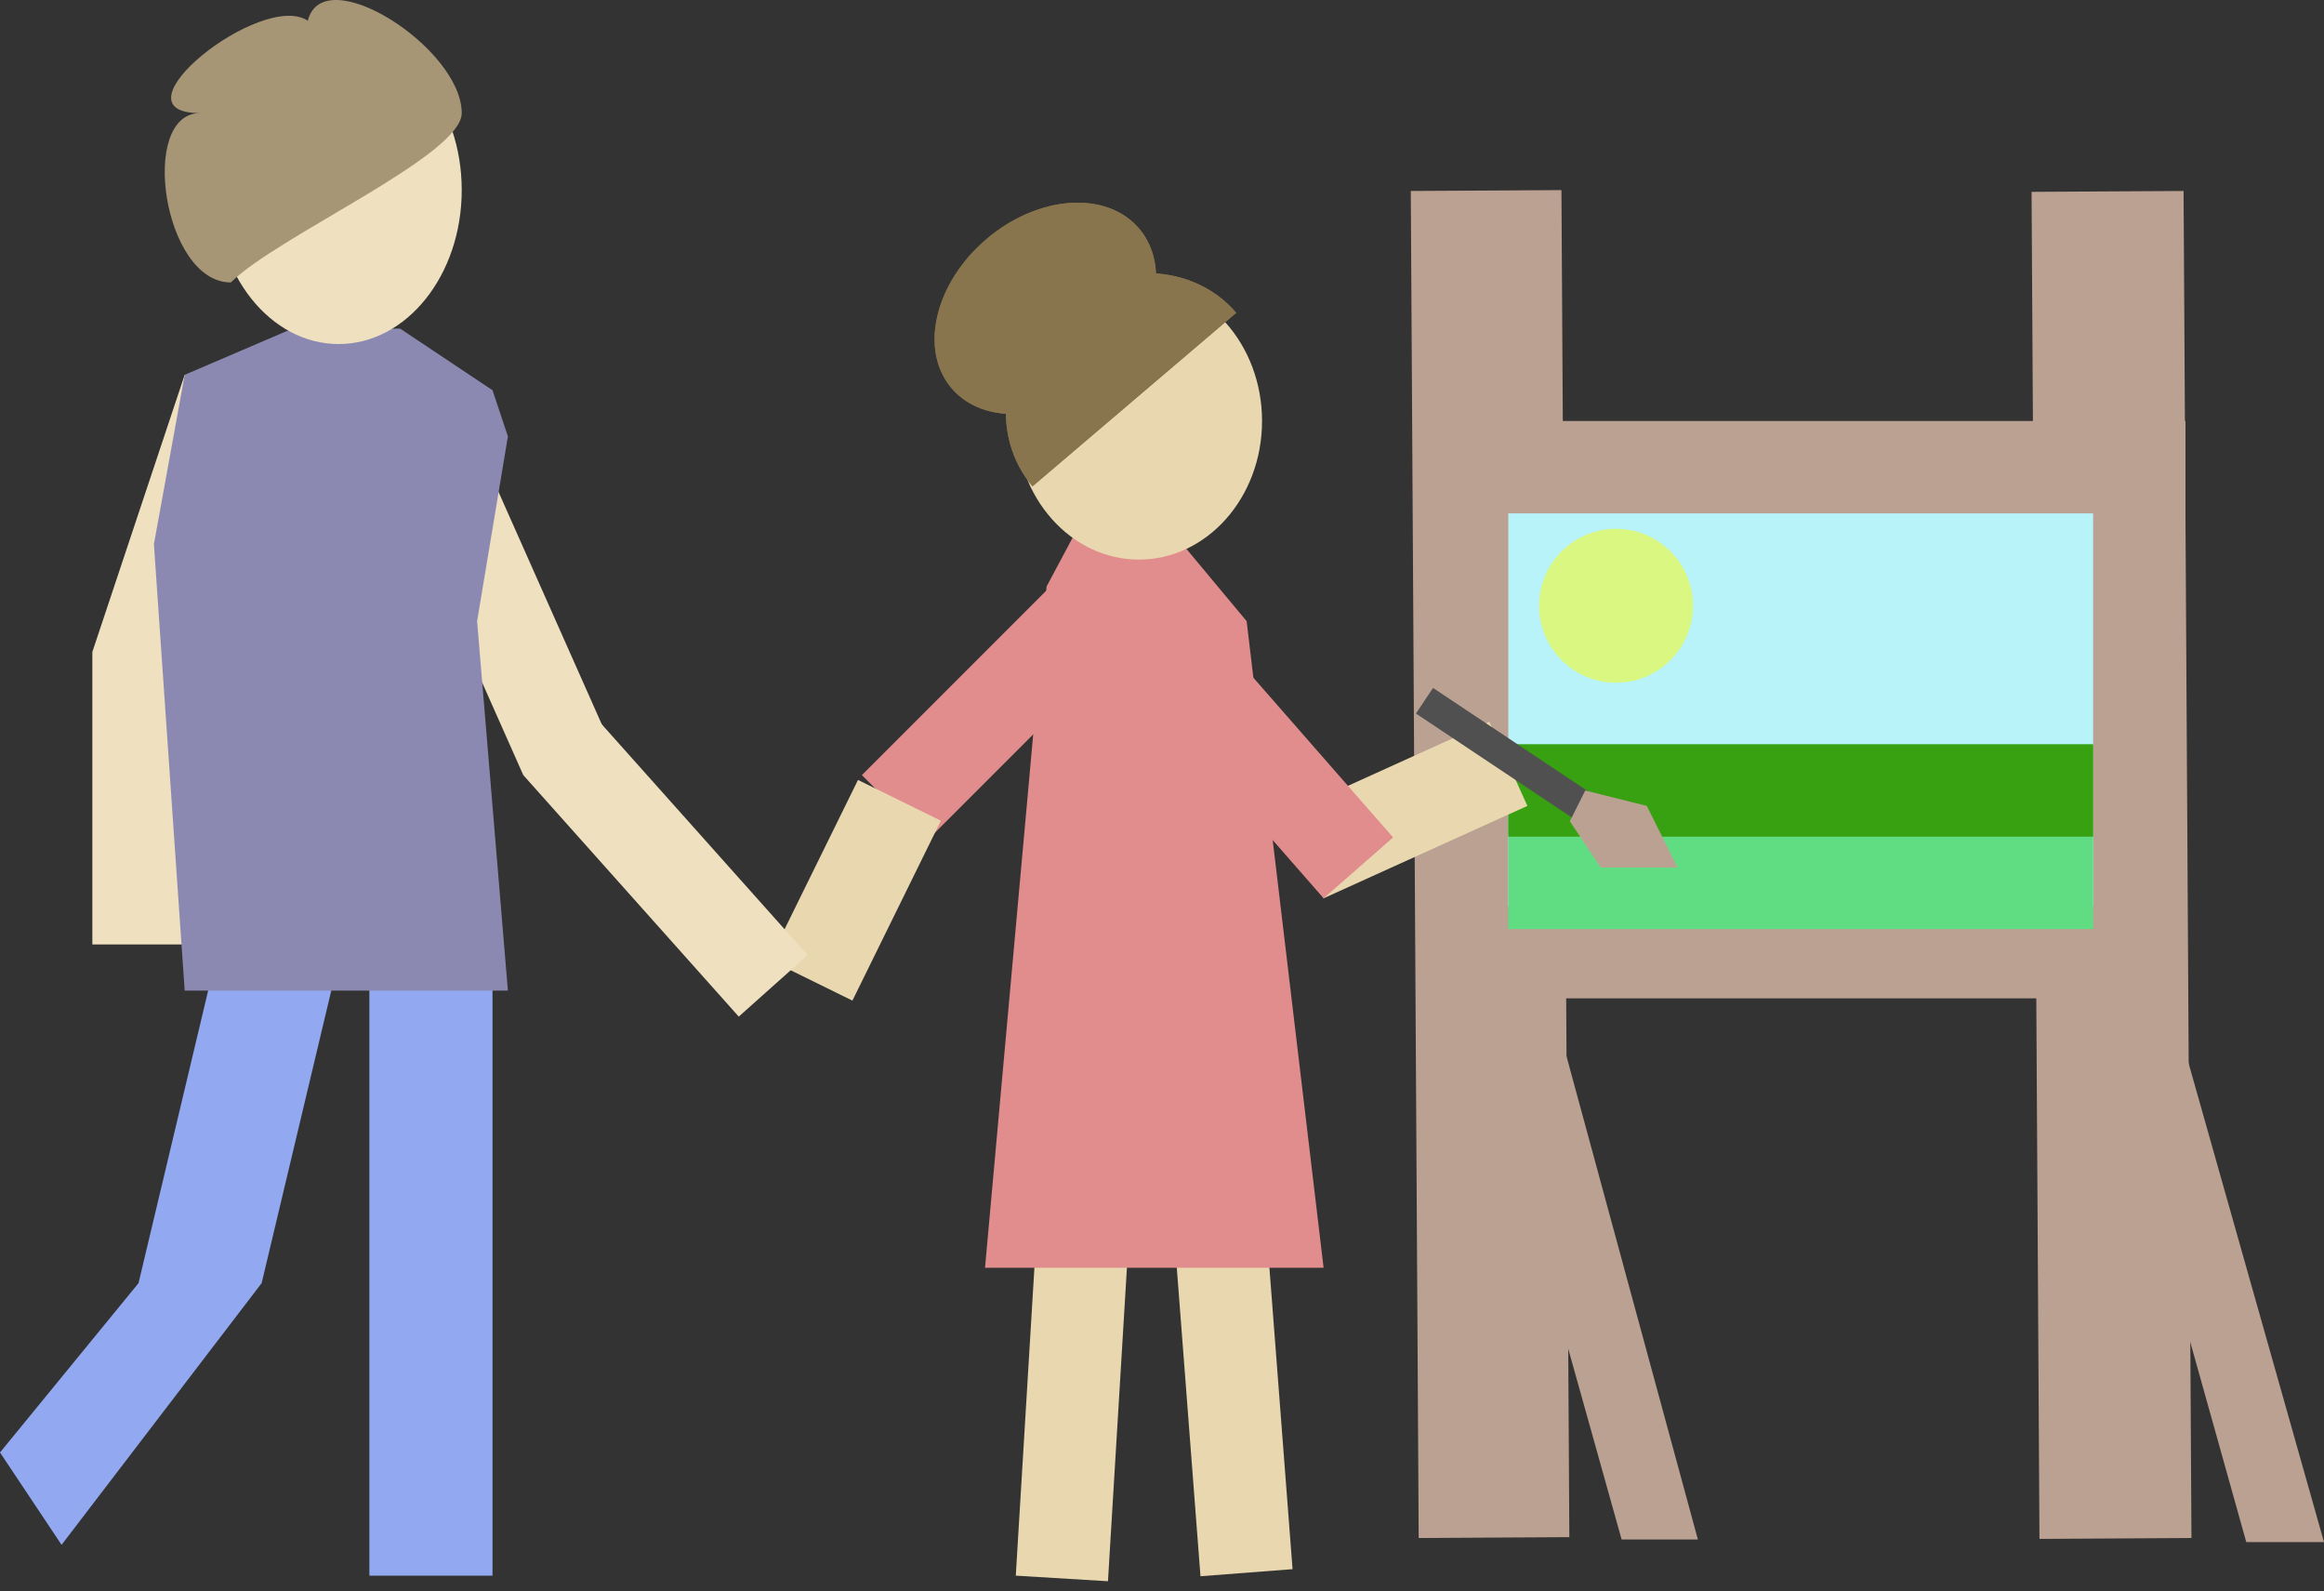 <svg width="149" height="102" viewBox="0 0 149 102" fill="none" xmlns="http://www.w3.org/2000/svg">
<rect x="0" y="0" width="149" height="102" fill="#333333" stroke="none"/>
<path d="M136.172 70.824L140.119 67.441L149 98.839L144.016 98.839L136.172 70.824Z" fill="#BBA192"/>
<path d="M95.375 67.987L100.148 66.651L108.857 98.672L103.967 98.672L95.375 67.987Z" fill="#BBA192"/>
<rect x="130.251" y="12.297" width="9.746" height="86.341" transform="rotate(-0.336 130.251 12.297)" fill="#BBA192"/>
<rect x="90.451" y="12.241" width="9.659" height="86.341" transform="rotate(-0.336 90.451 12.241)" fill="#BBA192"/>
<rect x="93.741" y="29.945" width="43.417" height="31.083" fill="#B8F3FA" stroke="#BBA192" stroke-width="5.921"/>
<rect x="96.702" y="47.707" width="37.497" height="11.841" fill="#60DD83"/>
<circle cx="103.609" cy="38.826" r="4.934" fill="#D9F781"/>
<path d="M96.702 47.707H134.199V53.627H96.702V47.707Z" fill="#38A112"/>
<line x1="83.639" y1="54.879" x2="96.705" y2="48.958" stroke="#E9D7B0" stroke-width="5.921"/>
<line x1="69.635" y1="75.478" x2="68.081" y2="101.171" stroke="#E9D7B0" stroke-width="5.921"/>
<line x1="77.945" y1="75.11" x2="79.919" y2="100.803" stroke="#E9D7B0" stroke-width="5.921"/>
<line x1="73.274" y1="39.838" x2="87.089" y2="55.626" stroke="#E18C8D" stroke-width="5.921"/>
<line x1="71.166" y1="37.96" x2="57.352" y2="51.774" stroke="#E18C8D" stroke-width="5.921"/>
<line x1="57.666" y1="51.297" x2="51.994" y2="62.828" stroke="#E9D7B0" stroke-width="5.921"/>
<path d="M74.994 33.893L79.927 39.814L84.861 81.257H63.153L67.1 37.593L69.073 33.893H74.994Z" fill="#E18C8D"/>
<line x1="91.329" y1="44.913" x2="103.17" y2="52.807" stroke="#505050" stroke-width="1.974"/>
<path d="M101.636 50.668L105.583 51.654L107.556 55.601L102.623 55.601L100.649 52.641L101.636 50.668Z" fill="#BBA192"/>
<ellipse cx="73.02" cy="26.986" rx="7.894" ry="8.881" fill="#E9D7B0"/>
<path d="M79.258 20.051C78.6 19.277 77.778 18.654 76.841 18.219C75.904 17.783 74.87 17.543 73.798 17.512C72.725 17.481 71.636 17.66 70.591 18.038C69.547 18.417 68.568 18.987 67.71 19.718C66.852 20.448 66.133 21.323 65.593 22.294C65.052 23.265 64.702 24.312 64.561 25.375C64.421 26.439 64.493 27.498 64.773 28.493C65.054 29.487 65.538 30.397 66.197 31.171L72.727 25.611L79.258 20.051Z" fill="#88744D"/>
<path d="M79.258 20.051C78.6 19.277 77.778 18.654 76.841 18.219C75.904 17.783 74.87 17.543 73.798 17.512C72.725 17.481 71.636 17.66 70.591 18.038C69.547 18.417 68.568 18.987 67.71 19.718C66.852 20.448 66.133 21.323 65.593 22.294C65.052 23.265 64.702 24.312 64.561 25.375C64.421 26.439 64.493 27.498 64.773 28.493C65.054 29.487 65.538 30.397 66.197 31.171L72.727 25.611L79.258 20.051Z" fill="#88744D"/>
<ellipse cx="67.02" cy="19.765" rx="7.894" ry="5.828" transform="rotate(-40.41 67.02 19.765)" fill="#88744D"/>
<ellipse cx="67.02" cy="19.765" rx="7.894" ry="5.828" transform="rotate(-40.41 67.02 19.765)" fill="#88744D"/>
<line x1="35.758" y1="47.709" x2="49.573" y2="63.189" stroke="#EFE0BF" stroke-width="5.921"/>
<line x1="28.361" y1="30.716" x2="36.255" y2="48.478" stroke="#EFE0BF" stroke-width="5.921"/>
<line x1="14.649" y1="24.961" x2="8.729" y2="42.722" stroke="#EFE0BF" stroke-width="5.921"/>
<path d="M8.881 41.786L8.881 60.535" stroke="#EFE0BF" stroke-width="5.921"/>
<path d="M21.709 61.521L16.775 82.243L3.947 99.018L0 93.097L8.881 82.243L13.815 61.521H17.529H21.709Z" fill="#92A8F0"/>
<path d="M31.576 61.521V71.148V100.992H23.682V61.521H27.397H31.576Z" fill="#92A8F0"/>
<path d="M25.656 21.064L31.576 25.012L32.563 27.972L30.589 39.813L32.563 63.495H11.841L9.868 34.879L11.841 24.025L18.748 21.064H25.656Z" fill="#8B89B2"/>
<ellipse cx="21.709" cy="12.184" rx="7.894" ry="9.868" fill="#EFE0BF"/>
<path d="M29.603 7.25C29.603 9.975 17.762 15.144 14.801 18.104C10.441 18.104 8.881 7.25 12.828 7.25C6.907 7.25 16.775 -0.644 19.735 1.329C20.722 -2.618 29.603 3.084 29.603 7.25Z" fill="#A79676"/>
</svg>
